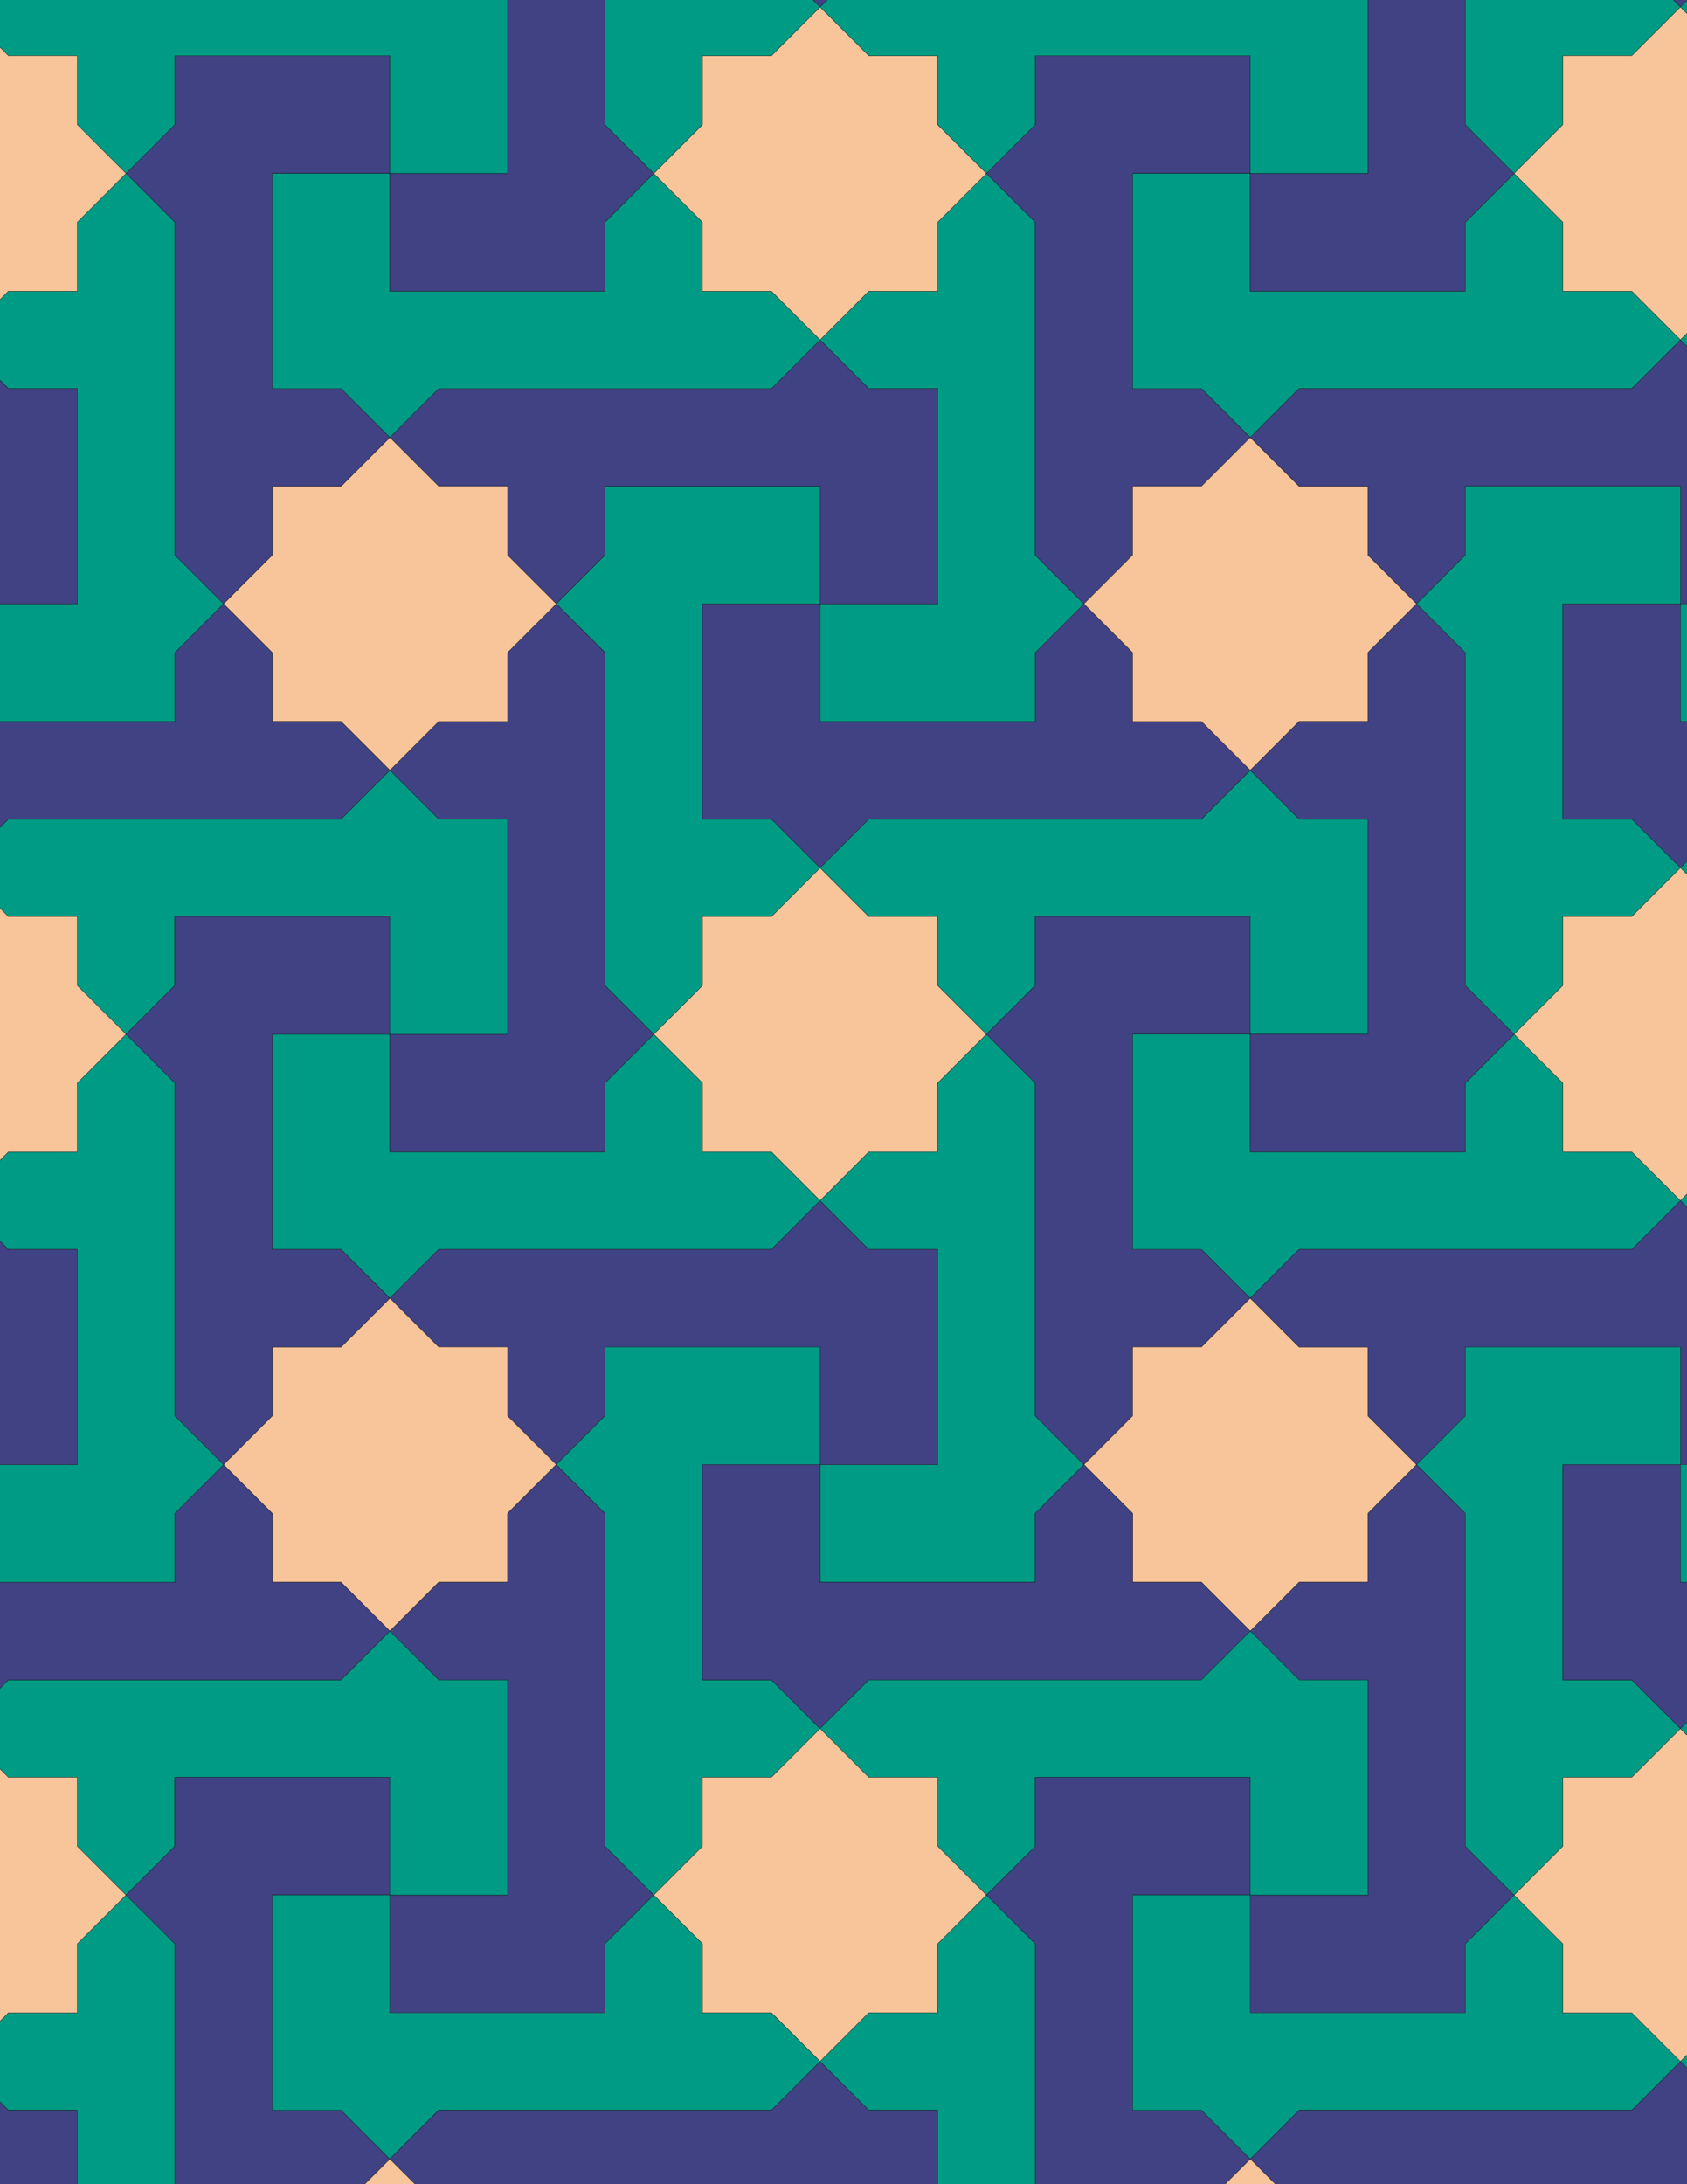 <svg xmlns="http://www.w3.org/2000/svg" xmlns:xlink="http://www.w3.org/1999/xlink" xmlns:inkscape="http://www.inkscape.org/namespaces/inkscape" version="1.1" width="612" height="792" viewBox="0 0 612 792">
<path transform="matrix(.1,0,0,-.1,0,792)" d="M2975 3566.2 3151.8 3743H3401.8V3993L3578.6 4169.8 3401.8 4346.5V4596.5H3151.8L2975 4773.3 2798.2 4596.5H2548.2V4346.5L2371.4 4169.8 2548.2 3993V3743H2798.2" fill="#f8c499"/>
<path transform="matrix(.1,0,0,-.1,0,792)" stroke-width="1" stroke-linecap="butt" stroke-miterlimit="10" stroke-linejoin="miter" fill="none" stroke="#000000" d="M2975 3566.2 3151.8 3743H3401.8V3993L3578.6 4169.8 3401.8 4346.5V4596.5H3151.8L2975 4773.3 2798.2 4596.5H2548.2V4346.5L2371.4 4169.8 2548.2 3993V3743H2798.2Z"/>
<path transform="matrix(.1,0,0,-.1,0,792)" d="M3151.8 4596.5H3401.8V4346.5L3578.6 4169.8 3755.3 4346.5V4596.5H4535.7V4169.8H4962.4V4950.1H4712.4L4535.7 5126.9 4358.9 4950.1H3151.8L2975 4773.3" fill="#009b84"/>
<path transform="matrix(.1,0,0,-.1,0,792)" stroke-width="1" stroke-linecap="butt" stroke-miterlimit="10" stroke-linejoin="miter" fill="none" stroke="#000000" d="M3151.8 4596.5H3401.8V4346.5L3578.6 4169.8 3755.3 4346.5V4596.5H4535.7V4169.8H4962.4V4950.1H4712.4L4535.7 5126.9 4358.9 4950.1H3151.8L2975 4773.3Z"/>
<path transform="matrix(.1,0,0,-.1,0,792)" d="M2798.2 4596.5 2975 4773.3 2798.2 4950.1H2548.2V5730.4H2975V6157.2H2194.7V5907.2L2017.9 5730.4 2194.7 5553.6V4346.5L2371.4 4169.8 2548.2 4346.5V4596.5" fill="#009b84"/>
<path transform="matrix(.1,0,0,-.1,0,792)" stroke-width="1" stroke-linecap="butt" stroke-miterlimit="10" stroke-linejoin="miter" fill="none" stroke="#000000" d="M2798.2 4596.5 2975 4773.3 2798.2 4950.1H2548.2V5730.4H2975V6157.2H2194.7V5907.2L2017.9 5730.4 2194.7 5553.6V4346.5L2371.4 4169.8 2548.2 4346.5V4596.5Z"/>
<path transform="matrix(.1,0,0,-.1,0,792)" d="M2798.2 3743H2548.2V3993L2371.4 4169.8 2194.7 3993V3743H1414.3V4169.8H987.602V3389.4H1237.6L1414.3 3212.7 1591.1 3389.4H2798.2L2975 3566.2" fill="#009b84"/>
<path transform="matrix(.1,0,0,-.1,0,792)" stroke-width="1" stroke-linecap="butt" stroke-miterlimit="10" stroke-linejoin="miter" fill="none" stroke="#000000" d="M2798.2 3743H2548.2V3993L2371.4 4169.8 2194.7 3993V3743H1414.3V4169.8H987.602V3389.4H1237.6L1414.3 3212.7 1591.1 3389.4H2798.2L2975 3566.2Z"/>
<path transform="matrix(.1,0,0,-.1,0,792)" d="M3151.8 3743 2975 3566.2 3151.8 3389.4H3401.8V2609.1H2975V2182.3H3755.3V2432.3L3932.1 2609.1 3755.3 2785.9V3993L3578.6 4169.8 3401.8 3993V3743" fill="#009b84"/>
<path transform="matrix(.1,0,0,-.1,0,792)" stroke-width="1" stroke-linecap="butt" stroke-miterlimit="10" stroke-linejoin="miter" fill="none" stroke="#000000" d="M3151.8 3743 2975 3566.2 3151.8 3389.4H3401.8V2609.1H2975V2182.3H3755.3V2432.3L3932.1 2609.1 3755.3 2785.9V3993L3578.6 4169.8 3401.8 3993V3743Z"/>
<path transform="matrix(.1,0,0,-.1,0,792)" d="M2975 4773.3 3151.8 4950.1H4358.9L4535.7 5126.9 4358.9 5303.6H4108.9V5553.6L3932.1 5730.4 3755.3 5553.6V5303.6H2975V5730.4H2548.2V4950.1H2798.2" fill="#404284"/>
<path transform="matrix(.1,0,0,-.1,0,792)" stroke-width="1" stroke-linecap="butt" stroke-miterlimit="10" stroke-linejoin="miter" fill="none" stroke="#000000" d="M2975 4773.3 3151.8 4950.1H4358.9L4535.7 5126.9 4358.9 5303.6H4108.9V5553.6L3932.1 5730.4 3755.3 5553.6V5303.6H2975V5730.4H2548.2V4950.1H2798.2Z"/>
<path transform="matrix(.1,0,0,-.1,0,792)" d="M2975 3566.2 2798.2 3389.4H1591.1L1414.3 3212.7 1591.1 3035.9H1841.1V2785.9L2017.9 2609.1 2194.7 2785.9V3035.9H2975V2609.1H3401.8V3389.4H3151.8" fill="#404284"/>
<path transform="matrix(.1,0,0,-.1,0,792)" stroke-width="1" stroke-linecap="butt" stroke-miterlimit="10" stroke-linejoin="miter" fill="none" stroke="#000000" d="M2975 3566.2 2798.2 3389.4H1591.1L1414.3 3212.7 1591.1 3035.9H1841.1V2785.9L2017.9 2609.1 2194.7 2785.9V3035.9H2975V2609.1H3401.8V3389.4H3151.8Z"/>
<path transform="matrix(.1,0,0,-.1,0,792)" d="M3578.6 4169.8 3755.3 3993V2785.9L3932.1 2609.1 4108.9 2785.9V3035.9H4358.9L4535.7 3212.7 4358.9 3389.4H4108.9V4169.8H4535.7V4596.5H3755.3V4346.5" fill="#404284"/>
<path transform="matrix(.1,0,0,-.1,0,792)" stroke-width="1" stroke-linecap="butt" stroke-miterlimit="10" stroke-linejoin="miter" fill="none" stroke="#000000" d="M3578.6 4169.8 3755.3 3993V2785.9L3932.1 2609.1 4108.9 2785.9V3035.9H4358.9L4535.7 3212.7 4358.9 3389.4H4108.9V4169.8H4535.7V4596.5H3755.3V4346.5Z"/>
<path transform="matrix(.1,0,0,-.1,0,792)" d="M2371.4 4169.8 2194.7 4346.5V5553.6L2017.9 5730.4 1841.1 5553.6V5303.6H1591.1L1414.3 5126.9 1591.1 4950.1H1841.1V4169.8H1414.3V3743H2194.7V3993" fill="#404284"/>
<path transform="matrix(.1,0,0,-.1,0,792)" stroke-width="1" stroke-linecap="butt" stroke-miterlimit="10" stroke-linejoin="miter" fill="none" stroke="#000000" d="M2371.4 4169.8 2194.7 4346.5V5553.6L2017.9 5730.4 1841.1 5553.6V5303.6H1591.1L1414.3 5126.9 1591.1 4950.1H1841.1V4169.8H1414.3V3743H2194.7V3993Z"/>
<path transform="matrix(.1,0,0,-.1,0,792)" d="M3755.3 5303.6V5553.6L3932.1 5730.4 3755.3 5907.2V7114.3L3578.6 7291.1 3401.8 7114.3V6864.3H3151.8L2975 6687.5 3151.8 6510.8H3401.8V5730.4H2975V5303.6" fill="#009b84"/>
<path transform="matrix(.1,0,0,-.1,0,792)" stroke-width="1" stroke-linecap="butt" stroke-miterlimit="10" stroke-linejoin="miter" fill="none" stroke="#000000" d="M3755.3 5303.6V5553.6L3932.1 5730.4 3755.3 5907.2V7114.3L3578.6 7291.1 3401.8 7114.3V6864.3H3151.8L2975 6687.5 3151.8 6510.8H3401.8V5730.4H2975V5303.6Z"/>
<path transform="matrix(.1,0,0,-.1,0,792)" d="M2194.7 3035.9V2785.9L2017.9 2609.1 2194.7 2432.3V1225.2L2371.4 1048.4 2548.2 1225.2V1475.2H2798.2L2975 1652 2798.2 1828.8H2548.2V2609.1H2975V3035.9" fill="#009b84"/>
<path transform="matrix(.1,0,0,-.1,0,792)" stroke-width="1" stroke-linecap="butt" stroke-miterlimit="10" stroke-linejoin="miter" fill="none" stroke="#000000" d="M2194.7 3035.9V2785.9L2017.9 2609.1 2194.7 2432.3V1225.2L2371.4 1048.4 2548.2 1225.2V1475.2H2798.2L2975 1652 2798.2 1828.8H2548.2V2609.1H2975V3035.9Z"/>
<path transform="matrix(.1,0,0,-.1,0,792)" d="M3932.1 5730.4 4108.9 5907.2V6157.2H4358.9L4535.7 6334 4358.9 6510.8H4108.9V7291.1H4535.7V7717.9H3755.3V7467.9L3578.6 7291.1 3755.3 7114.3V5907.2" fill="#404284"/>
<path transform="matrix(.1,0,0,-.1,0,792)" stroke-width="1" stroke-linecap="butt" stroke-miterlimit="10" stroke-linejoin="miter" fill="none" stroke="#000000" d="M3932.1 5730.4 4108.9 5907.2V6157.2H4358.9L4535.7 6334 4358.9 6510.8H4108.9V7291.1H4535.7V7717.9H3755.3V7467.9L3578.6 7291.1 3755.3 7114.3V5907.2Z"/>
<path transform="matrix(.1,0,0,-.1,0,792)" d="M3932.1 5730.4 4108.9 5553.6V5303.6H4358.9L4535.7 5126.9 4712.4 5303.6H4962.4V5553.6L5139.2 5730.4 4962.4 5907.2V6157.2H4712.4L4535.7 6334 4358.9 6157.2H4108.9V5907.2" fill="#f8c499"/>
<path transform="matrix(.1,0,0,-.1,0,792)" stroke-width="1" stroke-linecap="butt" stroke-miterlimit="10" stroke-linejoin="miter" fill="none" stroke="#000000" d="M3932.1 5730.4 4108.9 5553.6V5303.6H4358.9L4535.7 5126.9 4712.4 5303.6H4962.4V5553.6L5139.2 5730.4 4962.4 5907.2V6157.2H4712.4L4535.7 6334 4358.9 6157.2H4108.9V5907.2Z"/>
<path transform="matrix(.1,0,0,-.1,0,792)" d="M3401.8 5730.4V6510.8H3151.8L2975 6687.5 2798.2 6510.8H1591.1L1414.3 6334 1591.1 6157.2H1841.1V5907.2L2017.9 5730.4 2194.7 5907.2V6157.2H2975V5730.4" fill="#404284"/>
<path transform="matrix(.1,0,0,-.1,0,792)" stroke-width="1" stroke-linecap="butt" stroke-miterlimit="10" stroke-linejoin="miter" fill="none" stroke="#000000" d="M3401.8 5730.4V6510.8H3151.8L2975 6687.5 2798.2 6510.8H1591.1L1414.3 6334 1591.1 6157.2H1841.1V5907.2L2017.9 5730.4 2194.7 5907.2V6157.2H2975V5730.4Z"/>
<path transform="matrix(.1,0,0,-.1,0,792)" d="M2017.9 5730.4 1841.1 5907.2V6157.2H1591.1L1414.3 6334 1237.6 6157.2H987.602V5907.2L810.801 5730.4 987.602 5553.6V5303.6H1237.6L1414.3 5126.9 1591.1 5303.6H1841.1V5553.6" fill="#f8c499"/>
<path transform="matrix(.1,0,0,-.1,0,792)" stroke-width="1" stroke-linecap="butt" stroke-miterlimit="10" stroke-linejoin="miter" fill="none" stroke="#000000" d="M2017.9 5730.4 1841.1 5907.2V6157.2H1591.1L1414.3 6334 1237.6 6157.2H987.602V5907.2L810.801 5730.4 987.602 5553.6V5303.6H1237.6L1414.3 5126.9 1591.1 5303.6H1841.1V5553.6Z"/>
<path transform="matrix(.1,0,0,-.1,0,792)" d="M1841.1 4950.1H1591.1L1414.3 5126.9 1237.6 4950.1H30.5L-146.301 4773.3 30.5 4596.5H280.5V4346.5L457.199 4169.8 634 4346.5V4596.5H1414.3V4169.8H1841.1" fill="#009b84"/>
<path transform="matrix(.1,0,0,-.1,0,792)" stroke-width="1" stroke-linecap="butt" stroke-miterlimit="10" stroke-linejoin="miter" fill="none" stroke="#000000" d="M1841.1 4950.1H1591.1L1414.3 5126.9 1237.6 4950.1H30.5L-146.301 4773.3 30.5 4596.5H280.5V4346.5L457.199 4169.8 634 4346.5V4596.5H1414.3V4169.8H1841.1Z"/>
<path transform="matrix(.1,0,0,-.1,0,792)" d="M1841.1 3035.9H1591.1L1414.3 3212.7 1237.6 3035.9H987.602V2785.9L810.801 2609.1 987.602 2432.3V2182.3H1237.6L1414.3 2005.5 1591.1 2182.3H1841.1V2432.3L2017.9 2609.1 1841.1 2785.9" fill="#f8c499"/>
<path transform="matrix(.1,0,0,-.1,0,792)" stroke-width="1" stroke-linecap="butt" stroke-miterlimit="10" stroke-linejoin="miter" fill="none" stroke="#000000" d="M1841.1 3035.9H1591.1L1414.3 3212.7 1237.6 3035.9H987.602V2785.9L810.801 2609.1 987.602 2432.3V2182.3H1237.6L1414.3 2005.5 1591.1 2182.3H1841.1V2432.3L2017.9 2609.1 1841.1 2785.9Z"/>
<path transform="matrix(.1,0,0,-.1,0,792)" d="M4108.9 2785.9 3932.1 2609.1 4108.9 2432.3V2182.3H4358.9L4535.7 2005.5 4712.4 2182.3H4962.4V2432.3L5139.2 2609.1 4962.4 2785.9V3035.9H4712.4L4535.7 3212.7 4358.9 3035.9H4108.9" fill="#f8c499"/>
<path transform="matrix(.1,0,0,-.1,0,792)" stroke-width="1" stroke-linecap="butt" stroke-miterlimit="10" stroke-linejoin="miter" fill="none" stroke="#000000" d="M4108.9 2785.9 3932.1 2609.1 4108.9 2432.3V2182.3H4358.9L4535.7 2005.5 4712.4 2182.3H4962.4V2432.3L5139.2 2609.1 4962.4 2785.9V3035.9H4712.4L4535.7 3212.7 4358.9 3035.9H4108.9Z"/>
<path transform="matrix(.1,0,0,-.1,0,792)" d="M4108.9 3389.4H4358.9L4535.7 3212.7 4712.4 3389.4H5919.5L6096.3 3566.2 5919.5 3743H5669.5V3993L5492.8 4169.8 5316 3993V3743H4535.7V4169.8H4108.9" fill="#009b84"/>
<path transform="matrix(.1,0,0,-.1,0,792)" stroke-width="1" stroke-linecap="butt" stroke-miterlimit="10" stroke-linejoin="miter" fill="none" stroke="#000000" d="M4108.9 3389.4H4358.9L4535.7 3212.7 4712.4 3389.4H5919.5L6096.3 3566.2 5919.5 3743H5669.5V3993L5492.8 4169.8 5316 3993V3743H4535.7V4169.8H4108.9Z"/>
<path transform="matrix(.1,0,0,-.1,0,792)" d="M2017.9 2609.1 1841.1 2432.3V2182.3H1591.1L1414.3 2005.5 1591.1 1828.8H1841.1V1048.4H1414.3V621.699H2194.7V871.699L2371.4 1048.4 2194.7 1225.2V2432.3" fill="#404284"/>
<path transform="matrix(.1,0,0,-.1,0,792)" stroke-width="1" stroke-linecap="butt" stroke-miterlimit="10" stroke-linejoin="miter" fill="none" stroke="#000000" d="M2017.9 2609.1 1841.1 2432.3V2182.3H1591.1L1414.3 2005.5 1591.1 1828.8H1841.1V1048.4H1414.3V621.699H2194.7V871.699L2371.4 1048.4 2194.7 1225.2V2432.3Z"/>
<path transform="matrix(.1,0,0,-.1,0,792)" d="M2548.2 2609.1V1828.8H2798.2L2975 1652 3151.8 1828.8H4358.9L4535.7 2005.5 4358.9 2182.3H4108.9V2432.3L3932.1 2609.1 3755.3 2432.3V2182.3H2975V2609.1" fill="#404284"/>
<path transform="matrix(.1,0,0,-.1,0,792)" stroke-width="1" stroke-linecap="butt" stroke-miterlimit="10" stroke-linejoin="miter" fill="none" stroke="#000000" d="M2548.2 2609.1V1828.8H2798.2L2975 1652 3151.8 1828.8H4358.9L4535.7 2005.5 4358.9 2182.3H4108.9V2432.3L3932.1 2609.1 3755.3 2432.3V2182.3H2975V2609.1Z"/>
<path transform="matrix(.1,0,0,-.1,0,792)" d="M4535.7 3212.7 4712.4 3035.9H4962.4V2785.9L5139.2 2609.1 5316 2785.9V3035.9H6096.3V2609.1H6523.1V3389.4H6273.1L6096.3 3566.2 5919.5 3389.4H4712.4" fill="#404284"/>
<path transform="matrix(.1,0,0,-.1,0,792)" stroke-width="1" stroke-linecap="butt" stroke-miterlimit="10" stroke-linejoin="miter" fill="none" stroke="#000000" d="M4535.7 3212.7 4712.4 3035.9H4962.4V2785.9L5139.2 2609.1 5316 2785.9V3035.9H6096.3V2609.1H6523.1V3389.4H6273.1L6096.3 3566.2 5919.5 3389.4H4712.4Z"/>
<path transform="matrix(.1,0,0,-.1,0,792)" d="M4535.7 3743H5316V3993L5492.8 4169.8 5316 4346.5V5553.6L5139.2 5730.4 4962.4 5553.6V5303.6H4712.4L4535.7 5126.9 4712.4 4950.1H4962.4V4169.8H4535.7" fill="#404284"/>
<path transform="matrix(.1,0,0,-.1,0,792)" stroke-width="1" stroke-linecap="butt" stroke-miterlimit="10" stroke-linejoin="miter" fill="none" stroke="#000000" d="M4535.7 3743H5316V3993L5492.8 4169.8 5316 4346.5V5553.6L5139.2 5730.4 4962.4 5553.6V5303.6H4712.4L4535.7 5126.9 4712.4 4950.1H4962.4V4169.8H4535.7Z"/>
<path transform="matrix(.1,0,0,-.1,0,792)" d="M4535.7 6334 4712.4 6510.8H5919.5L6096.3 6687.5 5919.5 6864.3H5669.5V7114.3L5492.8 7291.1 5316 7114.3V6864.3H4535.7V7291.1H4108.9V6510.8H4358.9" fill="#009b84"/>
<path transform="matrix(.1,0,0,-.1,0,792)" stroke-width="1" stroke-linecap="butt" stroke-miterlimit="10" stroke-linejoin="miter" fill="none" stroke="#000000" d="M4535.7 6334 4712.4 6510.8H5919.5L6096.3 6687.5 5919.5 6864.3H5669.5V7114.3L5492.8 7291.1 5316 7114.3V6864.3H4535.7V7291.1H4108.9V6510.8H4358.9Z"/>
<path transform="matrix(.1,0,0,-.1,0,792)" d="M4535.7 6334 4712.4 6157.2H4962.4V5907.2L5139.2 5730.4 5316 5907.2V6157.2H6096.3V5730.4H6523.1V6510.8H6273.1L6096.3 6687.5 5919.5 6510.8H4712.4" fill="#404284"/>
<path transform="matrix(.1,0,0,-.1,0,792)" stroke-width="1" stroke-linecap="butt" stroke-miterlimit="10" stroke-linejoin="miter" fill="none" stroke="#000000" d="M4535.7 6334 4712.4 6157.2H4962.4V5907.2L5139.2 5730.4 5316 5907.2V6157.2H6096.3V5730.4H6523.1V6510.8H6273.1L6096.3 6687.5 5919.5 6510.8H4712.4Z"/>
<path transform="matrix(.1,0,0,-.1,0,792)" d="M1414.3 6334 1237.6 6510.8H987.602V7291.1H1414.3V7717.9H634V7467.9L457.199 7291.1 634 7114.3V5907.2L810.801 5730.4 987.602 5907.2V6157.2H1237.6" fill="#404284"/>
<path transform="matrix(.1,0,0,-.1,0,792)" stroke-width="1" stroke-linecap="butt" stroke-miterlimit="10" stroke-linejoin="miter" fill="none" stroke="#000000" d="M1414.3 6334 1237.6 6510.8H987.602V7291.1H1414.3V7717.9H634V7467.9L457.199 7291.1 634 7114.3V5907.2L810.801 5730.4 987.602 5907.2V6157.2H1237.6Z"/>
<path transform="matrix(.1,0,0,-.1,0,792)" d="M1414.3 6334 1591.1 6510.8H2798.2L2975 6687.5 2798.2 6864.3H2548.2V7114.3L2371.4 7291.1 2194.7 7114.3V6864.3H1414.3V7291.1H987.602V6510.8H1237.6" fill="#009b84"/>
<path transform="matrix(.1,0,0,-.1,0,792)" stroke-width="1" stroke-linecap="butt" stroke-miterlimit="10" stroke-linejoin="miter" fill="none" stroke="#000000" d="M1414.3 6334 1591.1 6510.8H2798.2L2975 6687.5 2798.2 6864.3H2548.2V7114.3L2371.4 7291.1 2194.7 7114.3V6864.3H1414.3V7291.1H987.602V6510.8H1237.6Z"/>
<path transform="matrix(.1,0,0,-.1,0,792)" d="M1414.3 5126.9 1237.6 5303.6H987.602V5553.6L810.801 5730.4 634 5553.6V5303.6H-146.301V5730.4H-573.102V4950.1H-323.102L-146.301 4773.3 30.5 4950.1H1237.6" fill="#404284"/>
<path transform="matrix(.1,0,0,-.1,0,792)" stroke-width="1" stroke-linecap="butt" stroke-miterlimit="10" stroke-linejoin="miter" fill="none" stroke="#000000" d="M1414.3 5126.9 1237.6 5303.6H987.602V5553.6L810.801 5730.4 634 5553.6V5303.6H-146.301V5730.4H-573.102V4950.1H-323.102L-146.301 4773.3 30.5 4950.1H1237.6Z"/>
<path transform="matrix(.1,0,0,-.1,0,792)" d="M1414.3 4596.5H634V4346.5L457.199 4169.8 634 3993V2785.9L810.801 2609.1 987.602 2785.9V3035.9H1237.6L1414.3 3212.7 1237.6 3389.4H987.602V4169.8H1414.3" fill="#404284"/>
<path transform="matrix(.1,0,0,-.1,0,792)" stroke-width="1" stroke-linecap="butt" stroke-miterlimit="10" stroke-linejoin="miter" fill="none" stroke="#000000" d="M1414.3 4596.5H634V4346.5L457.199 4169.8 634 3993V2785.9L810.801 2609.1 987.602 2785.9V3035.9H1237.6L1414.3 3212.7 1237.6 3389.4H987.602V4169.8H1414.3Z"/>
<path transform="matrix(.1,0,0,-.1,0,792)" d="M1414.3 2005.5 1237.6 1828.8H30.5L-146.301 1652 30.5 1475.2H280.5V1225.2L457.199 1048.4 634 1225.2V1475.2H1414.3V1048.4H1841.1V1828.8H1591.1" fill="#009b84"/>
<path transform="matrix(.1,0,0,-.1,0,792)" stroke-width="1" stroke-linecap="butt" stroke-miterlimit="10" stroke-linejoin="miter" fill="none" stroke="#000000" d="M1414.3 2005.5 1237.6 1828.8H30.5L-146.301 1652 30.5 1475.2H280.5V1225.2L457.199 1048.4 634 1225.2V1475.2H1414.3V1048.4H1841.1V1828.8H1591.1Z"/>
<path transform="matrix(.1,0,0,-.1,0,792)" d="M1414.3 2005.5 1237.6 2182.3H987.602V2432.3L810.801 2609.1 634 2432.3V2182.3H-146.301V2609.1H-573.102V1828.8H-323.102L-146.301 1652 30.5 1828.8H1237.6" fill="#404284"/>
<path transform="matrix(.1,0,0,-.1,0,792)" stroke-width="1" stroke-linecap="butt" stroke-miterlimit="10" stroke-linejoin="miter" fill="none" stroke="#000000" d="M1414.3 2005.5 1237.6 2182.3H987.602V2432.3L810.801 2609.1 634 2432.3V2182.3H-146.301V2609.1H-573.102V1828.8H-323.102L-146.301 1652 30.5 1828.8H1237.6Z"/>
<path transform="matrix(.1,0,0,-.1,0,792)" d="M4535.7 2005.5 4712.4 1828.8H4962.4V1048.4H4535.7V621.699H5316V871.699L5492.8 1048.4 5316 1225.2V2432.3L5139.2 2609.1 4962.4 2432.3V2182.3H4712.4" fill="#404284"/>
<path transform="matrix(.1,0,0,-.1,0,792)" stroke-width="1" stroke-linecap="butt" stroke-miterlimit="10" stroke-linejoin="miter" fill="none" stroke="#000000" d="M4535.7 2005.5 4712.4 1828.8H4962.4V1048.4H4535.7V621.699H5316V871.699L5492.8 1048.4 5316 1225.2V2432.3L5139.2 2609.1 4962.4 2432.3V2182.3H4712.4Z"/>
<path transform="matrix(.1,0,0,-.1,0,792)" d="M4535.7 2005.5 4358.9 1828.8H3151.8L2975 1652 3151.8 1475.2H3401.8V1225.2L3578.6 1048.4 3755.3 1225.2V1475.2H4535.7V1048.4H4962.4V1828.8H4712.4" fill="#009b84"/>
<path transform="matrix(.1,0,0,-.1,0,792)" stroke-width="1" stroke-linecap="butt" stroke-miterlimit="10" stroke-linejoin="miter" fill="none" stroke="#000000" d="M4535.7 2005.5 4358.9 1828.8H3151.8L2975 1652 3151.8 1475.2H3401.8V1225.2L3578.6 1048.4 3755.3 1225.2V1475.2H4535.7V1048.4H4962.4V1828.8H4712.4Z"/>
<path transform="matrix(.1,0,0,-.1,0,792)" d="M2975 6687.5 3151.8 6864.3H3401.8V7114.3L3578.6 7291.1 3401.8 7467.9V7717.9H3151.8L2975 7894.6 2798.2 7717.9H2548.2V7467.9L2371.4 7291.1 2548.2 7114.3V6864.3H2798.2" fill="#f8c499"/>
<path transform="matrix(.1,0,0,-.1,0,792)" stroke-width="1" stroke-linecap="butt" stroke-miterlimit="10" stroke-linejoin="miter" fill="none" stroke="#000000" d="M2975 6687.5 3151.8 6864.3H3401.8V7114.3L3578.6 7291.1 3401.8 7467.9V7717.9H3151.8L2975 7894.6 2798.2 7717.9H2548.2V7467.9L2371.4 7291.1 2548.2 7114.3V6864.3H2798.2Z"/>
<path transform="matrix(.1,0,0,-.1,0,792)" d="M2975 1652 2798.2 1475.2H2548.2V1225.2L2371.4 1048.4 2548.2 871.699V621.699H2798.2L2975 444.898 3151.8 621.699H3401.8V871.699L3578.6 1048.4 3401.8 1225.2V1475.2H3151.8" fill="#f8c499"/>
<path transform="matrix(.1,0,0,-.1,0,792)" stroke-width="1" stroke-linecap="butt" stroke-miterlimit="10" stroke-linejoin="miter" fill="none" stroke="#000000" d="M2975 1652 2798.2 1475.2H2548.2V1225.2L2371.4 1048.4 2548.2 871.699V621.699H2798.2L2975 444.898 3151.8 621.699H3401.8V871.699L3578.6 1048.4 3401.8 1225.2V1475.2H3151.8Z"/>
<path transform="matrix(.1,0,0,-.1,0,792)" d="M4535.7 6864.3H5316V7114.3L5492.8 7291.1 5316 7467.9V8675L5139.2 8851.7 4962.4 8675V8425H4712.4L4535.7 8248.2 4712.4 8071.4H4962.4V7291.1H4535.7" fill="#404284"/>
<path transform="matrix(.1,0,0,-.1,0,792)" stroke-width="1" stroke-linecap="butt" stroke-miterlimit="10" stroke-linejoin="miter" fill="none" stroke="#000000" d="M4535.7 6864.3H5316V7114.3L5492.8 7291.1 5316 7467.9V8675L5139.2 8851.7 4962.4 8675V8425H4712.4L4535.7 8248.2 4712.4 8071.4H4962.4V7291.1H4535.7Z"/>
<path transform="matrix(.1,0,0,-.1,0,792)" d="M2194.7 6864.3V7114.3L2371.4 7291.1 2194.7 7467.9V8675L2017.9 8851.7 1841.1 8675V8425H1591.1L1414.3 8248.2 1591.1 8071.4H1841.1V7291.1H1414.3V6864.3" fill="#404284"/>
<path transform="matrix(.1,0,0,-.1,0,792)" stroke-width="1" stroke-linecap="butt" stroke-miterlimit="10" stroke-linejoin="miter" fill="none" stroke="#000000" d="M2194.7 6864.3V7114.3L2371.4 7291.1 2194.7 7467.9V8675L2017.9 8851.7 1841.1 8675V8425H1591.1L1414.3 8248.2 1591.1 8071.4H1841.1V7291.1H1414.3V6864.3Z"/>
<path transform="matrix(.1,0,0,-.1,0,792)" d="M1414.3 1475.2H634V1225.2L457.199 1048.4 634 871.699V-335.398L810.801-512.199 987.602-335.398V-85.398H1237.6L1414.3 91.301 1237.6 268.102H987.602V1048.4H1414.3" fill="#404284"/>
<path transform="matrix(.1,0,0,-.1,0,792)" stroke-width="1" stroke-linecap="butt" stroke-miterlimit="10" stroke-linejoin="miter" fill="none" stroke="#000000" d="M1414.3 1475.2H634V1225.2L457.199 1048.4 634 871.699V-335.398L810.801-512.199 987.602-335.398V-85.398H1237.6L1414.3 91.301 1237.6 268.102H987.602V1048.4H1414.3Z"/>
<path transform="matrix(.1,0,0,-.1,0,792)" d="M3755.3 1475.2V1225.2L3578.6 1048.4 3755.3 871.699V-335.398L3932.1-512.199 4108.9-335.398V-85.398H4358.9L4535.7 91.301 4358.9 268.102H4108.9V1048.4H4535.7V1475.2" fill="#404284"/>
<path transform="matrix(.1,0,0,-.1,0,792)" stroke-width="1" stroke-linecap="butt" stroke-miterlimit="10" stroke-linejoin="miter" fill="none" stroke="#000000" d="M3755.3 1475.2V1225.2L3578.6 1048.4 3755.3 871.699V-335.398L3932.1-512.199 4108.9-335.398V-85.398H4358.9L4535.7 91.301 4358.9 268.102H4108.9V1048.4H4535.7V1475.2Z"/>
<path transform="matrix(.1,0,0,-.1,0,792)" d="M5139.2 2609.1 5316 2432.3V1225.2L5492.8 1048.4 5669.5 1225.2V1475.2H5919.5L6096.3 1652 5919.5 1828.8H5669.5V2609.1H6096.3V3035.9H5316V2785.9" fill="#009b84"/>
<path transform="matrix(.1,0,0,-.1,0,792)" stroke-width="1" stroke-linecap="butt" stroke-miterlimit="10" stroke-linejoin="miter" fill="none" stroke="#000000" d="M5139.2 2609.1 5316 2432.3V1225.2L5492.8 1048.4 5669.5 1225.2V1475.2H5919.5L6096.3 1652 5919.5 1828.8H5669.5V2609.1H6096.3V3035.9H5316V2785.9Z"/>
<path transform="matrix(.1,0,0,-.1,0,792)" d="M5139.2 5730.4 5316 5553.6V4346.5L5492.8 4169.8 5669.5 4346.5V4596.5H5919.5L6096.3 4773.3 5919.5 4950.1H5669.5V5730.4H6096.3V6157.2H5316V5907.2" fill="#009b84"/>
<path transform="matrix(.1,0,0,-.1,0,792)" stroke-width="1" stroke-linecap="butt" stroke-miterlimit="10" stroke-linejoin="miter" fill="none" stroke="#000000" d="M5139.2 5730.4 5316 5553.6V4346.5L5492.8 4169.8 5669.5 4346.5V4596.5H5919.5L6096.3 4773.3 5919.5 4950.1H5669.5V5730.4H6096.3V6157.2H5316V5907.2Z"/>
<path transform="matrix(.1,0,0,-.1,0,792)" d="M810.801 5730.4 634 5907.2V7114.3L457.199 7291.1 280.5 7114.3V6864.3H30.5L-146.301 6687.5 30.5 6510.8H280.5V5730.4H-146.301V5303.6H634V5553.6" fill="#009b84"/>
<path transform="matrix(.1,0,0,-.1,0,792)" stroke-width="1" stroke-linecap="butt" stroke-miterlimit="10" stroke-linejoin="miter" fill="none" stroke="#000000" d="M810.801 5730.4 634 5907.2V7114.3L457.199 7291.1 280.5 7114.3V6864.3H30.5L-146.301 6687.5 30.5 6510.8H280.5V5730.4H-146.301V5303.6H634V5553.6Z"/>
<path transform="matrix(.1,0,0,-.1,0,792)" d="M810.801 2609.1 634 2785.9V3993L457.199 4169.8 280.5 3993V3743H30.5L-146.301 3566.2 30.5 3389.4H280.5V2609.1H-146.301V2182.3H634V2432.3" fill="#009b84"/>
<path transform="matrix(.1,0,0,-.1,0,792)" stroke-width="1" stroke-linecap="butt" stroke-miterlimit="10" stroke-linejoin="miter" fill="none" stroke="#000000" d="M810.801 2609.1 634 2785.9V3993L457.199 4169.8 280.5 3993V3743H30.5L-146.301 3566.2 30.5 3389.4H280.5V2609.1H-146.301V2182.3H634V2432.3Z"/>
<path transform="matrix(.1,0,0,-.1,0,792)" d="M4962.4 7291.1V8071.4H4712.4L4535.7 8248.2 4358.9 8071.4H3151.8L2975 7894.6 3151.8 7717.9H3401.8V7467.9L3578.6 7291.1 3755.3 7467.9V7717.9H4535.7V7291.1" fill="#009b84"/>
<path transform="matrix(.1,0,0,-.1,0,792)" stroke-width="1" stroke-linecap="butt" stroke-miterlimit="10" stroke-linejoin="miter" fill="none" stroke="#000000" d="M4962.4 7291.1V8071.4H4712.4L4535.7 8248.2 4358.9 8071.4H3151.8L2975 7894.6 3151.8 7717.9H3401.8V7467.9L3578.6 7291.1 3755.3 7467.9V7717.9H4535.7V7291.1Z"/>
<path transform="matrix(.1,0,0,-.1,0,792)" d="M2371.4 7291.1 2548.2 7467.9V7717.9H2798.2L2975 7894.6 2798.2 8071.4H2548.2V8851.7H2975V9278.5H2194.7V9028.5L2017.9 8851.7 2194.7 8675V7467.9" fill="#009b84"/>
<path transform="matrix(.1,0,0,-.1,0,792)" stroke-width="1" stroke-linecap="butt" stroke-miterlimit="10" stroke-linejoin="miter" fill="none" stroke="#000000" d="M2371.4 7291.1 2548.2 7467.9V7717.9H2798.2L2975 7894.6 2798.2 8071.4H2548.2V8851.7H2975V9278.5H2194.7V9028.5L2017.9 8851.7 2194.7 8675V7467.9Z"/>
<path transform="matrix(.1,0,0,-.1,0,792)" d="M1841.1 7291.1V8071.4H1591.1L1414.3 8248.2 1237.6 8071.4H30.5L-146.301 7894.6 30.5 7717.9H280.5V7467.9L457.199 7291.1 634 7467.9V7717.9H1414.3V7291.1" fill="#009b84"/>
<path transform="matrix(.1,0,0,-.1,0,792)" stroke-width="1" stroke-linecap="butt" stroke-miterlimit="10" stroke-linejoin="miter" fill="none" stroke="#000000" d="M1841.1 7291.1V8071.4H1591.1L1414.3 8248.2 1237.6 8071.4H30.5L-146.301 7894.6 30.5 7717.9H280.5V7467.9L457.199 7291.1 634 7467.9V7717.9H1414.3V7291.1Z"/>
<path transform="matrix(.1,0,0,-.1,0,792)" d="M987.602 1048.4V268.102H1237.6L1414.3 91.301 1591.1 268.102H2798.2L2975 444.898 2798.2 621.699H2548.2V871.699L2371.4 1048.4 2194.7 871.699V621.699H1414.3V1048.4" fill="#009b84"/>
<path transform="matrix(.1,0,0,-.1,0,792)" stroke-width="1" stroke-linecap="butt" stroke-miterlimit="10" stroke-linejoin="miter" fill="none" stroke="#000000" d="M987.602 1048.4V268.102H1237.6L1414.3 91.301 1591.1 268.102H2798.2L2975 444.898 2798.2 621.699H2548.2V871.699L2371.4 1048.4 2194.7 871.699V621.699H1414.3V1048.4Z"/>
<path transform="matrix(.1,0,0,-.1,0,792)" d="M3578.6 1048.4 3401.8 871.699V621.699H3151.8L2975 444.898 3151.8 268.102H3401.8V-512.199H2975V-939H3755.3V-689L3932.1-512.199 3755.3-335.398V871.699" fill="#009b84"/>
<path transform="matrix(.1,0,0,-.1,0,792)" stroke-width="1" stroke-linecap="butt" stroke-miterlimit="10" stroke-linejoin="miter" fill="none" stroke="#000000" d="M3578.6 1048.4 3401.8 871.699V621.699H3151.8L2975 444.898 3151.8 268.102H3401.8V-512.199H2975V-939H3755.3V-689L3932.1-512.199 3755.3-335.398V871.699Z"/>
<path transform="matrix(.1,0,0,-.1,0,792)" d="M4108.9 1048.4V268.102H4358.9L4535.7 91.301 4712.4 268.102H5919.5L6096.3 444.898 5919.5 621.699H5669.5V871.699L5492.8 1048.4 5316 871.699V621.699H4535.7V1048.4" fill="#009b84"/>
<path transform="matrix(.1,0,0,-.1,0,792)" stroke-width="1" stroke-linecap="butt" stroke-miterlimit="10" stroke-linejoin="miter" fill="none" stroke="#000000" d="M4108.9 1048.4V268.102H4358.9L4535.7 91.301 4712.4 268.102H5919.5L6096.3 444.898 5919.5 621.699H5669.5V871.699L5492.8 1048.4 5316 871.699V621.699H4535.7V1048.4Z"/>
<path transform="matrix(.1,0,0,-.1,0,792)" d="M5316 7467.9 5492.8 7291.1 5669.5 7467.9V7717.9H5919.5L6096.3 7894.6 5919.5 8071.4H5669.5V8851.7H6096.3V9278.5H5316V9028.5L5139.2 8851.7 5316 8675" fill="#009b84"/>
<path transform="matrix(.1,0,0,-.1,0,792)" stroke-width="1" stroke-linecap="butt" stroke-miterlimit="10" stroke-linejoin="miter" fill="none" stroke="#000000" d="M5316 7467.9 5492.8 7291.1 5669.5 7467.9V7717.9H5919.5L6096.3 7894.6 5919.5 8071.4H5669.5V8851.7H6096.3V9278.5H5316V9028.5L5139.2 8851.7 5316 8675Z"/>
<path transform="matrix(.1,0,0,-.1,0,792)" d="M634 871.699 457.199 1048.4 280.5 871.699V621.699H30.5L-146.301 444.898 30.5 268.102H280.5V-512.199H-146.301V-939H634V-689L810.801-512.199 634-335.398" fill="#009b84"/>
<path transform="matrix(.1,0,0,-.1,0,792)" stroke-width="1" stroke-linecap="butt" stroke-miterlimit="10" stroke-linejoin="miter" fill="none" stroke="#000000" d="M634 871.699 457.199 1048.4 280.5 871.699V621.699H30.5L-146.301 444.898 30.5 268.102H280.5V-512.199H-146.301V-939H634V-689L810.801-512.199 634-335.398Z"/>
<path transform="matrix(.1,0,0,-.1,0,792)" d="M457.199 1048.4 280.5 1225.2V1475.2H30.5L-146.301 1652-323.102 1475.2H-573.102V1225.2L-749.898 1048.4-573.102 871.699V621.699H-323.102L-146.301 444.898 30.5 621.699H280.5V871.699" fill="#f8c499"/>
<path transform="matrix(.1,0,0,-.1,0,792)" stroke-width="1" stroke-linecap="butt" stroke-miterlimit="10" stroke-linejoin="miter" fill="none" stroke="#000000" d="M457.199 1048.4 280.5 1225.2V1475.2H30.5L-146.301 1652-323.102 1475.2H-573.102V1225.2L-749.898 1048.4-573.102 871.699V621.699H-323.102L-146.301 444.898 30.5 621.699H280.5V871.699Z"/>
<path transform="matrix(.1,0,0,-.1,0,792)" d="M5492.8 1048.4 5669.5 871.699V621.699H5919.5L6096.3 444.898 6273.1 621.699H6523.1V871.699L6699.9 1048.4 6523.1 1225.2V1475.2H6273.1L6096.3 1652 5919.5 1475.2H5669.5V1225.2" fill="#f8c499"/>
<path transform="matrix(.1,0,0,-.1,0,792)" stroke-width="1" stroke-linecap="butt" stroke-miterlimit="10" stroke-linejoin="miter" fill="none" stroke="#000000" d="M5492.8 1048.4 5669.5 871.699V621.699H5919.5L6096.3 444.898 6273.1 621.699H6523.1V871.699L6699.9 1048.4 6523.1 1225.2V1475.2H6273.1L6096.3 1652 5919.5 1475.2H5669.5V1225.2Z"/>
<path transform="matrix(.1,0,0,-.1,0,792)" d="M5492.8 4169.8 5669.5 3993V3743H5919.5L6096.3 3566.2 6273.1 3743H6523.1V3993L6699.9 4169.8 6523.1 4346.5V4596.5H6273.1L6096.3 4773.3 5919.5 4596.5H5669.5V4346.5" fill="#f8c499"/>
<path transform="matrix(.1,0,0,-.1,0,792)" stroke-width="1" stroke-linecap="butt" stroke-miterlimit="10" stroke-linejoin="miter" fill="none" stroke="#000000" d="M5492.8 4169.8 5669.5 3993V3743H5919.5L6096.3 3566.2 6273.1 3743H6523.1V3993L6699.9 4169.8 6523.1 4346.5V4596.5H6273.1L6096.3 4773.3 5919.5 4596.5H5669.5V4346.5Z"/>
<path transform="matrix(.1,0,0,-.1,0,792)" d="M5492.8 7291.1 5669.5 7114.3V6864.3H5919.5L6096.3 6687.5 6273.1 6864.3H6523.1V7114.3L6699.9 7291.1 6523.1 7467.9V7717.9H6273.1L6096.3 7894.6 5919.5 7717.9H5669.5V7467.9" fill="#f8c499"/>
<path transform="matrix(.1,0,0,-.1,0,792)" stroke-width="1" stroke-linecap="butt" stroke-miterlimit="10" stroke-linejoin="miter" fill="none" stroke="#000000" d="M5492.8 7291.1 5669.5 7114.3V6864.3H5919.5L6096.3 6687.5 6273.1 6864.3H6523.1V7114.3L6699.9 7291.1 6523.1 7467.9V7717.9H6273.1L6096.3 7894.6 5919.5 7717.9H5669.5V7467.9Z"/>
<path transform="matrix(.1,0,0,-.1,0,792)" d="M457.199 7291.1 280.5 7467.9V7717.9H30.5L-146.301 7894.6-323.102 7717.9H-573.102V7467.9L-749.898 7291.1-573.102 7114.3V6864.3H-323.102L-146.301 6687.5 30.5 6864.3H280.5V7114.3" fill="#f8c499"/>
<path transform="matrix(.1,0,0,-.1,0,792)" stroke-width="1" stroke-linecap="butt" stroke-miterlimit="10" stroke-linejoin="miter" fill="none" stroke="#000000" d="M457.199 7291.1 280.5 7467.9V7717.9H30.5L-146.301 7894.6-323.102 7717.9H-573.102V7467.9L-749.898 7291.1-573.102 7114.3V6864.3H-323.102L-146.301 6687.5 30.5 6864.3H280.5V7114.3Z"/>
<path transform="matrix(.1,0,0,-.1,0,792)" d="M457.199 4169.8 280.5 4346.5V4596.5H30.5L-146.301 4773.3-323.102 4596.5H-573.102V4346.5L-749.898 4169.8-573.102 3993V3743H-323.102L-146.301 3566.2 30.5 3743H280.5V3993" fill="#f8c499"/>
<path transform="matrix(.1,0,0,-.1,0,792)" stroke-width="1" stroke-linecap="butt" stroke-miterlimit="10" stroke-linejoin="miter" fill="none" stroke="#000000" d="M457.199 4169.8 280.5 4346.5V4596.5H30.5L-146.301 4773.3-323.102 4596.5H-573.102V4346.5L-749.898 4169.8-573.102 3993V3743H-323.102L-146.301 3566.2 30.5 3743H280.5V3993Z"/>
<path transform="matrix(.1,0,0,-.1,0,792)" d="M2975 7894.6 3151.8 8071.4H4358.9L4535.7 8248.2 4358.9 8425H4108.9V8675L3932.1 8851.7 3755.3 8675V8425H2975V8851.7H2548.2V8071.4H2798.2" fill="#404284"/>
<path transform="matrix(.1,0,0,-.1,0,792)" stroke-width="1" stroke-linecap="butt" stroke-miterlimit="10" stroke-linejoin="miter" fill="none" stroke="#000000" d="M2975 7894.6 3151.8 8071.4H4358.9L4535.7 8248.2 4358.9 8425H4108.9V8675L3932.1 8851.7 3755.3 8675V8425H2975V8851.7H2548.2V8071.4H2798.2Z"/>
<path transform="matrix(.1,0,0,-.1,0,792)" d="M280.5 6510.8H30.5L-146.301 6687.5-323.102 6510.8H-1530.2L-1707 6334-1530.2 6157.2H-1280.2V5907.2L-1103.4 5730.4-926.699 5907.2V6157.2H-146.301V5730.4H280.5" fill="#404284"/>
<path transform="matrix(.1,0,0,-.1,0,792)" stroke-width="1" stroke-linecap="butt" stroke-miterlimit="10" stroke-linejoin="miter" fill="none" stroke="#000000" d="M280.5 6510.8H30.5L-146.301 6687.5-323.102 6510.8H-1530.2L-1707 6334-1530.2 6157.2H-1280.2V5907.2L-1103.4 5730.4-926.699 5907.2V6157.2H-146.301V5730.4H280.5Z"/>
<path transform="matrix(.1,0,0,-.1,0,792)" d="M280.5 3389.4H30.5L-146.301 3566.2-323.102 3389.4H-1530.2L-1707 3212.7-1530.2 3035.9H-1280.2V2785.9L-1103.4 2609.1-926.699 2785.9V3035.9H-146.301V2609.1H280.5" fill="#404284"/>
<path transform="matrix(.1,0,0,-.1,0,792)" stroke-width="1" stroke-linecap="butt" stroke-miterlimit="10" stroke-linejoin="miter" fill="none" stroke="#000000" d="M280.5 3389.4H30.5L-146.301 3566.2-323.102 3389.4H-1530.2L-1707 3212.7-1530.2 3035.9H-1280.2V2785.9L-1103.4 2609.1-926.699 2785.9V3035.9H-146.301V2609.1H280.5Z"/>
<path transform="matrix(.1,0,0,-.1,0,792)" d="M5669.5 1828.8H5919.5L6096.3 1652 6273.1 1828.8H7480.2L7657 2005.5 7480.2 2182.3H7230.2V2432.3L7053.4 2609.1 6876.7 2432.3V2182.3H6096.3V2609.1H5669.5" fill="#404284"/>
<path transform="matrix(.1,0,0,-.1,0,792)" stroke-width="1" stroke-linecap="butt" stroke-miterlimit="10" stroke-linejoin="miter" fill="none" stroke="#000000" d="M5669.5 1828.8H5919.5L6096.3 1652 6273.1 1828.8H7480.2L7657 2005.5 7480.2 2182.3H7230.2V2432.3L7053.4 2609.1 6876.7 2432.3V2182.3H6096.3V2609.1H5669.5Z"/>
<path transform="matrix(.1,0,0,-.1,0,792)" d="M5669.5 4950.1H5919.5L6096.3 4773.3 6273.1 4950.1H7480.2L7657 5126.9 7480.2 5303.6H7230.2V5553.6L7053.4 5730.4 6876.7 5553.6V5303.6H6096.3V5730.4H5669.5" fill="#404284"/>
<path transform="matrix(.1,0,0,-.1,0,792)" stroke-width="1" stroke-linecap="butt" stroke-miterlimit="10" stroke-linejoin="miter" fill="none" stroke="#000000" d="M5669.5 4950.1H5919.5L6096.3 4773.3 6273.1 4950.1H7480.2L7657 5126.9 7480.2 5303.6H7230.2V5553.6L7053.4 5730.4 6876.7 5553.6V5303.6H6096.3V5730.4H5669.5Z"/>
<path transform="matrix(.1,0,0,-.1,0,792)" d="M2975 444.898 2798.2 268.102H1591.1L1414.3 91.301 1591.1-85.398H1841.1V-335.398L2017.9-512.199 2194.7-335.398V-85.398H2975V-512.199H3401.8V268.102H3151.8" fill="#404284"/>
<path transform="matrix(.1,0,0,-.1,0,792)" stroke-width="1" stroke-linecap="butt" stroke-miterlimit="10" stroke-linejoin="miter" fill="none" stroke="#000000" d="M2975 444.898 2798.2 268.102H1591.1L1414.3 91.301 1591.1-85.398H1841.1V-335.398L2017.9-512.199 2194.7-335.398V-85.398H2975V-512.199H3401.8V268.102H3151.8Z"/>
<path transform="matrix(.1,0,0,-.1,0,792)" d="M5669.5 8071.4H5919.5L6096.3 7894.6 6273.1 8071.4H7480.2L7657 8248.2 7480.2 8425H7230.2V8675L7053.4 8851.7 6876.7 8675V8425H6096.3V8851.7H5669.5" fill="#404284"/>
<path transform="matrix(.1,0,0,-.1,0,792)" stroke-width="1" stroke-linecap="butt" stroke-miterlimit="10" stroke-linejoin="miter" fill="none" stroke="#000000" d="M5669.5 8071.4H5919.5L6096.3 7894.6 6273.1 8071.4H7480.2L7657 8248.2 7480.2 8425H7230.2V8675L7053.4 8851.7 6876.7 8675V8425H6096.3V8851.7H5669.5Z"/>
<path transform="matrix(.1,0,0,-.1,0,792)" d="M1237.6 8071.4 1414.3 8248.2 1237.6 8425H987.602V8675L810.801 8851.7 634 8675V8425H-146.301V8851.7H-573.102V8071.4H-323.102L-146.301 7894.6 30.5 8071.4" fill="#404284"/>
<path transform="matrix(.1,0,0,-.1,0,792)" stroke-width="1" stroke-linecap="butt" stroke-miterlimit="10" stroke-linejoin="miter" fill="none" stroke="#000000" d="M1237.6 8071.4 1414.3 8248.2 1237.6 8425H987.602V8675L810.801 8851.7 634 8675V8425H-146.301V8851.7H-573.102V8071.4H-323.102L-146.301 7894.6 30.5 8071.4Z"/>
<path transform="matrix(.1,0,0,-.1,0,792)" d="M280.5 268.102H30.5L-146.301 444.898-323.102 268.102H-1530.2L-1707 91.301-1530.2-85.398H-1280.2V-335.398L-1103.4-512.199-926.699-335.398V-85.398H-146.301V-512.199H280.5" fill="#404284"/>
<path transform="matrix(.1,0,0,-.1,0,792)" stroke-width="1" stroke-linecap="butt" stroke-miterlimit="10" stroke-linejoin="miter" fill="none" stroke="#000000" d="M280.5 268.102H30.5L-146.301 444.898-323.102 268.102H-1530.2L-1707 91.301-1530.2-85.398H-1280.2V-335.398L-1103.4-512.199-926.699-335.398V-85.398H-146.301V-512.199H280.5Z"/>
<path transform="matrix(.1,0,0,-.1,0,792)" d="M4712.4 268.102 4535.7 91.301 4712.4-85.398H4962.4V-335.398L5139.2-512.199 5316-335.398V-85.398H6096.3V-512.199H6523.1V268.102H6273.1L6096.3 444.898 5919.5 268.102" fill="#404284"/>
<path transform="matrix(.1,0,0,-.1,0,792)" stroke-width="1" stroke-linecap="butt" stroke-miterlimit="10" stroke-linejoin="miter" fill="none" stroke="#000000" d="M4712.4 268.102 4535.7 91.301 4712.4-85.398H4962.4V-335.398L5139.2-512.199 5316-335.398V-85.398H6096.3V-512.199H6523.1V268.102H6273.1L6096.3 444.898 5919.5 268.102Z"/>
<path transform="matrix(.1,0,0,-.1,0,792)" d="M1414.3 91.301 1237.6-85.398H987.602V-335.398L810.801-512.199 987.602-689V-939H1237.6L1414.3-1115.8 1591.1-939H1841.1V-689L2017.9-512.199 1841.1-335.398V-85.398H1591.1" fill="#f8c499"/>
<path transform="matrix(.1,0,0,-.1,0,792)" stroke-width="1" stroke-linecap="butt" stroke-miterlimit="10" stroke-linejoin="miter" fill="none" stroke="#000000" d="M1414.3 91.301 1237.6-85.398H987.602V-335.398L810.801-512.199 987.602-689V-939H1237.6L1414.3-1115.8 1591.1-939H1841.1V-689L2017.9-512.199 1841.1-335.398V-85.398H1591.1Z"/>
<path transform="matrix(.1,0,0,-.1,0,792)" d="M4535.7 91.301 4358.9-85.398H4108.9V-335.398L3932.1-512.199 4108.9-689V-939H4358.9L4535.7-1115.8 4712.4-939H4962.4V-689L5139.2-512.199 4962.4-335.398V-85.398H4712.4" fill="#f8c499"/>
<path transform="matrix(.1,0,0,-.1,0,792)" stroke-width="1" stroke-linecap="butt" stroke-miterlimit="10" stroke-linejoin="miter" fill="none" stroke="#000000" d="M4535.7 91.301 4358.9-85.398H4108.9V-335.398L3932.1-512.199 4108.9-689V-939H4358.9L4535.7-1115.8 4712.4-939H4962.4V-689L5139.2-512.199 4962.4-335.398V-85.398H4712.4Z"/>
<path transform="matrix(.1,0,0,-.1,0,792)" d="M6096.3 444.898 6273.1 268.102H6523.1V-512.199H6096.3V-939H6876.7V-689L7053.4-512.199 6876.7-335.398V871.699L6699.9 1048.4 6523.1 871.699V621.699H6273.1" fill="#009b84"/>
<path transform="matrix(.1,0,0,-.1,0,792)" stroke-width="1" stroke-linecap="butt" stroke-miterlimit="10" stroke-linejoin="miter" fill="none" stroke="#000000" d="M6096.3 444.898 6273.1 268.102H6523.1V-512.199H6096.3V-939H6876.7V-689L7053.4-512.199 6876.7-335.398V871.699L6699.9 1048.4 6523.1 871.699V621.699H6273.1Z"/>
<path transform="matrix(.1,0,0,-.1,0,792)" d="M6096.3 1652 6273.1 1475.2H6523.1V1225.2L6699.9 1048.4 6876.7 1225.2V1475.2H7657V1048.4H8083.8V1828.8H7833.8L7657 2005.5 7480.2 1828.8H6273.1" fill="#009b84"/>
<path transform="matrix(.1,0,0,-.1,0,792)" stroke-width="1" stroke-linecap="butt" stroke-miterlimit="10" stroke-linejoin="miter" fill="none" stroke="#000000" d="M6096.3 1652 6273.1 1475.2H6523.1V1225.2L6699.9 1048.4 6876.7 1225.2V1475.2H7657V1048.4H8083.8V1828.8H7833.8L7657 2005.5 7480.2 1828.8H6273.1Z"/>
<path transform="matrix(.1,0,0,-.1,0,792)" d="M6096.3 2182.3H6876.7V2432.3L7053.4 2609.1 6876.7 2785.9V3993L6699.9 4169.8 6523.1 3993V3743H6273.1L6096.3 3566.2 6273.1 3389.4H6523.1V2609.1H6096.3" fill="#009b84"/>
<path transform="matrix(.1,0,0,-.1,0,792)" stroke-width="1" stroke-linecap="butt" stroke-miterlimit="10" stroke-linejoin="miter" fill="none" stroke="#000000" d="M6096.3 2182.3H6876.7V2432.3L7053.4 2609.1 6876.7 2785.9V3993L6699.9 4169.8 6523.1 3993V3743H6273.1L6096.3 3566.2 6273.1 3389.4H6523.1V2609.1H6096.3Z"/>
<path transform="matrix(.1,0,0,-.1,0,792)" d="M6096.3 4773.3 6273.1 4596.5H6523.1V4346.5L6699.9 4169.8 6876.7 4346.5V4596.5H7657V4169.8H8083.8V4950.1H7833.8L7657 5126.9 7480.2 4950.1H6273.1" fill="#009b84"/>
<path transform="matrix(.1,0,0,-.1,0,792)" stroke-width="1" stroke-linecap="butt" stroke-miterlimit="10" stroke-linejoin="miter" fill="none" stroke="#000000" d="M6096.3 4773.3 6273.1 4596.5H6523.1V4346.5L6699.9 4169.8 6876.7 4346.5V4596.5H7657V4169.8H8083.8V4950.1H7833.8L7657 5126.9 7480.2 4950.1H6273.1Z"/>
<path transform="matrix(.1,0,0,-.1,0,792)" d="M6096.3 5303.6H6876.7V5553.6L7053.4 5730.4 6876.7 5907.2V7114.3L6699.9 7291.1 6523.1 7114.3V6864.3H6273.1L6096.3 6687.5 6273.1 6510.8H6523.1V5730.4H6096.3" fill="#009b84"/>
<path transform="matrix(.1,0,0,-.1,0,792)" stroke-width="1" stroke-linecap="butt" stroke-miterlimit="10" stroke-linejoin="miter" fill="none" stroke="#000000" d="M6096.3 5303.6H6876.7V5553.6L7053.4 5730.4 6876.7 5907.2V7114.3L6699.9 7291.1 6523.1 7114.3V6864.3H6273.1L6096.3 6687.5 6273.1 6510.8H6523.1V5730.4H6096.3Z"/>
<path transform="matrix(.1,0,0,-.1,0,792)" d="M6096.3 7894.6 6273.1 7717.9H6523.1V7467.9L6699.9 7291.1 6876.7 7467.9V7717.9H7657V7291.1H8083.8V8071.4H7833.8L7657 8248.2 7480.2 8071.4H6273.1" fill="#009b84"/>
<path transform="matrix(.1,0,0,-.1,0,792)" stroke-width="1" stroke-linecap="butt" stroke-miterlimit="10" stroke-linejoin="miter" fill="none" stroke="#000000" d="M6096.3 7894.6 6273.1 7717.9H6523.1V7467.9L6699.9 7291.1 6876.7 7467.9V7717.9H7657V7291.1H8083.8V8071.4H7833.8L7657 8248.2 7480.2 8071.4H6273.1Z"/>
</svg>
